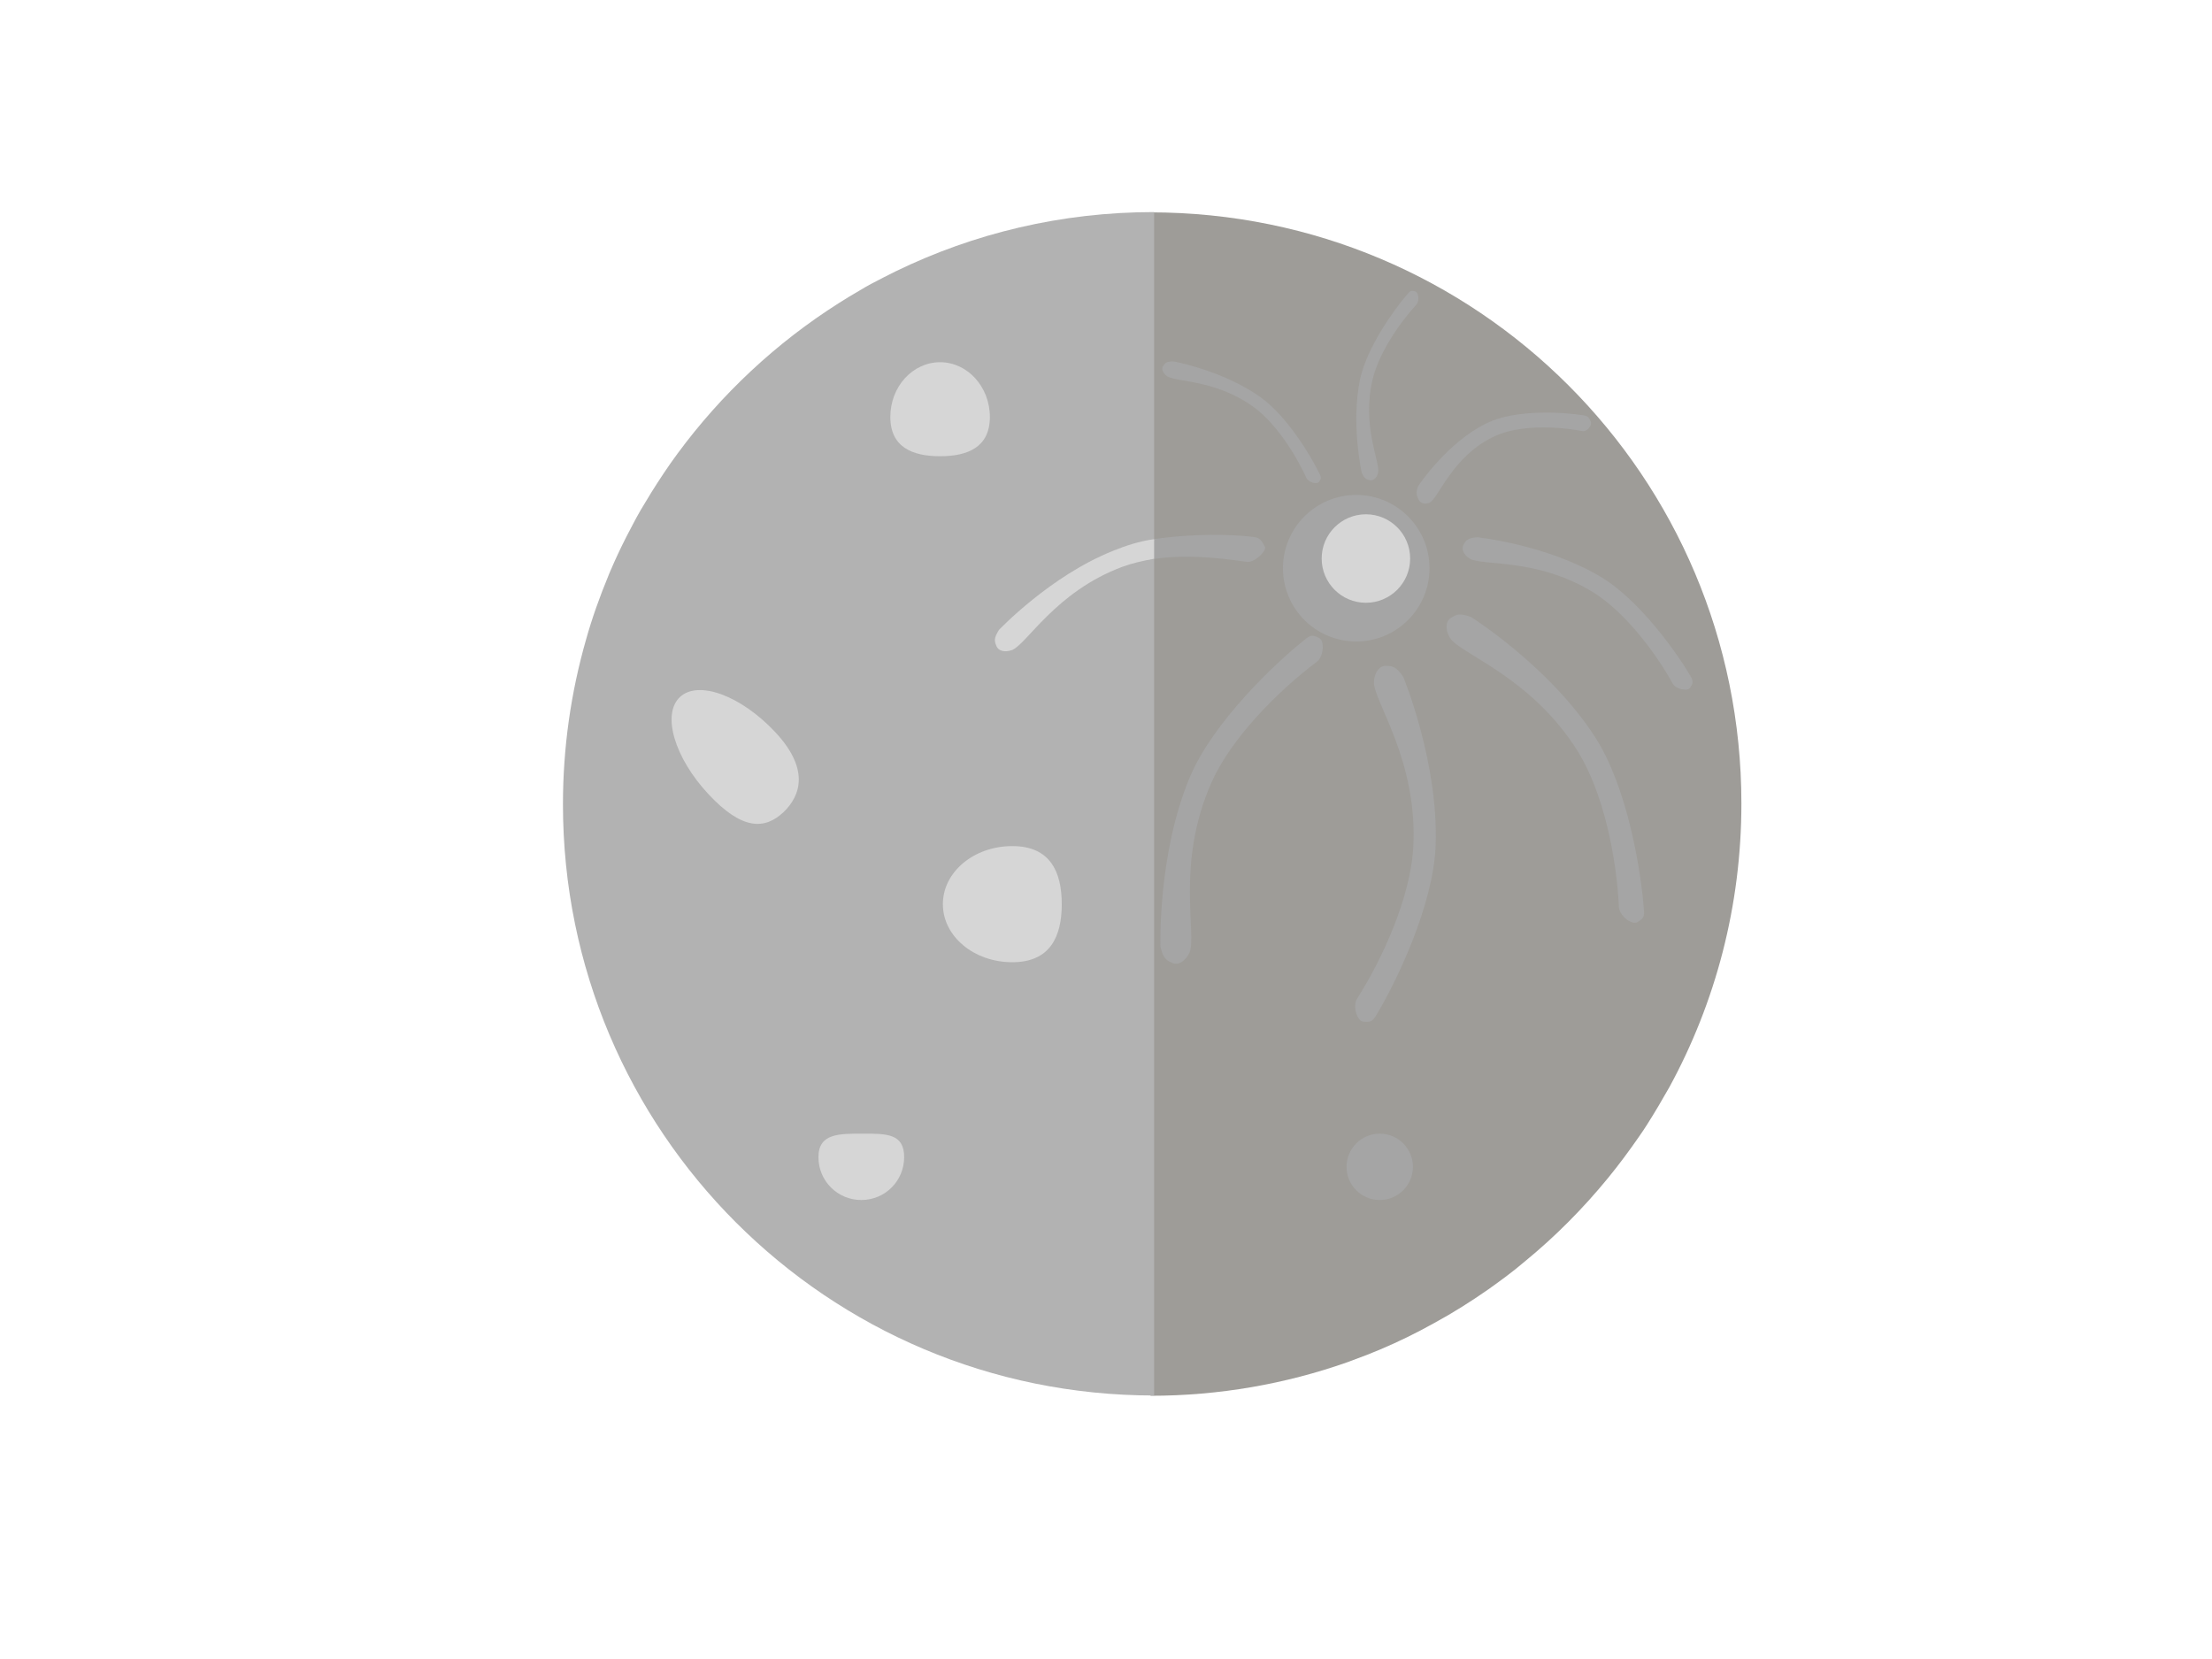 <?xml version="1.0" encoding="utf-8"?>
<!-- Generator: Adobe Illustrator 23.0.1, SVG Export Plug-In . SVG Version: 6.00 Build 0)  -->
<svg version="1.1" id="Layer_1" xmlns="http://www.w3.org/2000/svg" xmlns:xlink="http://www.w3.org/1999/xlink" x="0px" y="0px"
	 viewBox="0 0 800 600" style="enable-background:new 0 0 800 600;" xml:space="preserve">
<style type="text/css">
	.st0{fill:#9E9C98;}
	.st1{fill:#B2B2B2;}
	.st2{fill:#D6D6D6;}
	.st3{fill:#A5A5A5;}
</style>
<path class="st0" d="M416,76.8v100.6V189v4.6v1.8c13.9-2.1,29.1-1.4,37-0.4c2.4,0.3,2.8,0.8,3.5,2.7c0.6,1.8-2.9,4.8-5.3,4.4
	c-10.4-1.6-23.6-2-35.1-0.1v1.6v301.2c24.9,0,48.9-4.3,71.1-12.1c2.4-0.9,4.8-1.8,7.2-2.7c6.6-2.6,13-5.5,19.3-8.8
	c1.7-0.9,3.4-1.8,5-2.7c6.8-3.7,13.3-7.8,19.6-12.2c4.5-3.2,9-6.5,13.2-10.1c11-9,21.1-19.2,30.1-30.2c4-4.9,7.7-9.9,11.3-15.1
	c1-1.4,1.9-2.8,2.8-4.2c2.8-4.4,5.5-9,8.1-13.6c16.6-30.5,26-65.4,26-102.5C629.8,172.3,534.2,76.8,416,76.8z"/>
<path class="st1" d="M324,98.1c-3,1.5-6,3-9,4.6c-1.3,0.7-2.7,1.5-4,2.3c-2.6,1.5-5.1,3-7.6,4.6c-22.7,14.4-42.5,32.9-58.4,54.5
	c-3.4,4.6-6.5,9.3-9.5,14.1c-1.3,2.1-2.5,4.2-3.8,6.3c-1,1.7-1.9,3.4-2.8,5.1c-0.8,1.5-1.6,3.1-2.4,4.6c-2.1,4.1-4,8.2-5.8,12.4
	c-0.2,0.5-0.5,1.1-0.7,1.7c-3.1,7.5-5.9,15.3-8.1,23.2c-5.4,18.9-8.3,38.8-8.3,59.4c0,118.2,95.6,213.8,213.8,213.8v-428
	C383.8,76.7,352.2,84.4,324,98.1z"/>
<path class="st2" d="M283.3,293.8c-6.7,6.2-14.8,6.6-27.1-6.6c-12.3-13.2-16.9-28.9-10.3-35.1s22-0.6,34.4,12.6
	C292.6,277.8,289.9,287.5,283.3,293.8z"/>
<path class="st2" d="M384,327c0,11.6-4.1,21-17.9,21c-13.9,0-25.1-9.4-25.1-21s11.2-21,25.1-21C379.9,306,384,315.4,384,327z"/>
<path class="st2" d="M327,418.5c0,8.6-6.9,15.5-15.5,15.5s-15.5-6.9-15.5-15.5s7.4-8.5,16-8.5S327,409.9,327,418.5z"/>
<circle class="st3" cx="499" cy="422" r="12"/>
<circle class="st3" cx="490.5" cy="205.5" r="26.5"/>
<circle class="st2" cx="494" cy="202" r="16"/>
<path class="st3" d="M592.2,333.5c-2.1,1.2-6.5-2.4-6.7-5.4c-0.8-17.7-5.5-41.1-14.7-56.1c-16.9-27.3-42.7-35.4-46.4-41.3
	c-1.7-2.8-1.7-5.9,0.3-7.2c2.1-1.3,3.2-1.9,7.4-0.3c0,0,28.4,17.9,44.8,43.4c11.7,18.1,16.6,48.4,17.6,62
	C594.9,331.6,594.3,332.2,592.2,333.5z"/>
<path class="st3" d="M611.3,248.7c-1,1.5-5.2,0.5-6.3-1.4c-6.4-11.6-17.4-25.9-28.5-32.9c-20.5-12.8-40.6-9.6-45-12.4
	c-2.1-1.3-3.1-3.4-2.2-5c0.9-1.6,1.5-2.4,4.9-2.7c0,0,25.1,2.6,44.7,14.3c13.9,8.3,27.3,27.1,32.5,35.9
	C612.5,246.5,612.3,247.1,611.3,248.7z"/>
<path class="st3" d="M575.3,152.4c0.7,1.5-1.5,3.9-3.1,3.5c-9.9-1.9-23.1-2.1-31.5,1.8c-15.5,7.1-20.4,22.6-23.7,24.1
	c-1.6,0.7-3.3,0.3-4-1.2s-1-2.3-0.1-4.8c0,0,10.4-15.8,24.9-22.8c10.3-5,27.3-4,34.9-2.8C574.3,150.5,574.6,150.9,575.3,152.4z"/>
<path class="st3" d="M493.1,369.5c-2.4-0.2-3.9-5.7-2.3-8.3c9.5-14.9,19.2-36.8,20.3-54.3c1.9-32.1-14.6-53.5-14.2-60.4
	c0.2-3.3,2-5.8,4.4-5.7s3.7,0.3,6.2,4c0,0,12.9,31,11.7,61.3c-0.9,21.5-14.3,49.2-21.3,60.8C496.3,369.6,495.6,369.7,493.1,369.5z"
	/>
<path class="st3" d="M511.8,105.4c1.3,0.3,1.6,3.4,0.5,4.7c-6.5,7.1-13.7,17.9-15.9,27.2c-4,17,2.9,30,2,33.7
	c-0.4,1.7-1.6,2.9-2.9,2.7c-1.3-0.3-2-0.5-3-2.7c0,0-4-17.8-0.6-33.9c2.5-11.5,12.2-25,17-30.6C510,105.1,510.5,105,511.8,105.4z"/>
<path class="st3" d="M477,174.3c-0.8,1-3.8,0.1-4.5-1.4c-4-8.8-11.1-19.7-18.7-25.4c-14-10.4-28.7-9.2-31.8-11.5
	c-1.4-1.1-2.1-2.6-1.3-3.7c0.8-1.1,1.2-1.6,3.7-1.6c0,0,18,3.3,31.4,12.9c9.6,6.8,18.2,21.1,21.4,27.7
	C478,172.8,477.8,173.2,477,174.3z"/>
<path class="st3" d="M477,230.7c2.2,1,1.7,6.8-0.7,8.6c-14.1,10.6-31,27.6-38.1,43.6c-13.1,29.3-5.2,55.2-8,61.6
	c-1.4,3-3.9,4.7-6.1,3.8c-2.3-1-3.4-1.6-4.4-5.9c0,0-1.1-33.6,10.7-61.5c8.4-19.8,30.7-41,41.3-49.4
	C474,229.5,474.8,229.6,477,230.7z"/>
<path class="st2" d="M358,150.8c0,11-8.1,14.2-18,14.2s-18-3.2-18-14.2s8.1-19.8,18-19.8S358,139.9,358,150.8z"/>
<path class="st3" d="M450.9,203.2c2.4,0.4,6.5-3.1,6.7-5.2c-1.2-2.2-1.7-3.5-4.2-3.8c-7.9-1-22.1-1.3-36,0.8l-1.4,7.4
	C427.7,200.3,440.5,201.7,450.9,203.2z"/>
<path class="st2" d="M402.6,199.2c-22.7,9-41.3,28.6-41.3,28.6c-1.9,3-1.7,4-0.9,5.9c0.7,1.8,3.1,2.3,5.6,1.4
	c5.2-1.9,15.7-21.1,39.9-30.1c3.5-1.3,7.4-2.2,11.5-2.9V195C412.1,195.7,407,197.4,402.6,199.2z"/>
</svg>
